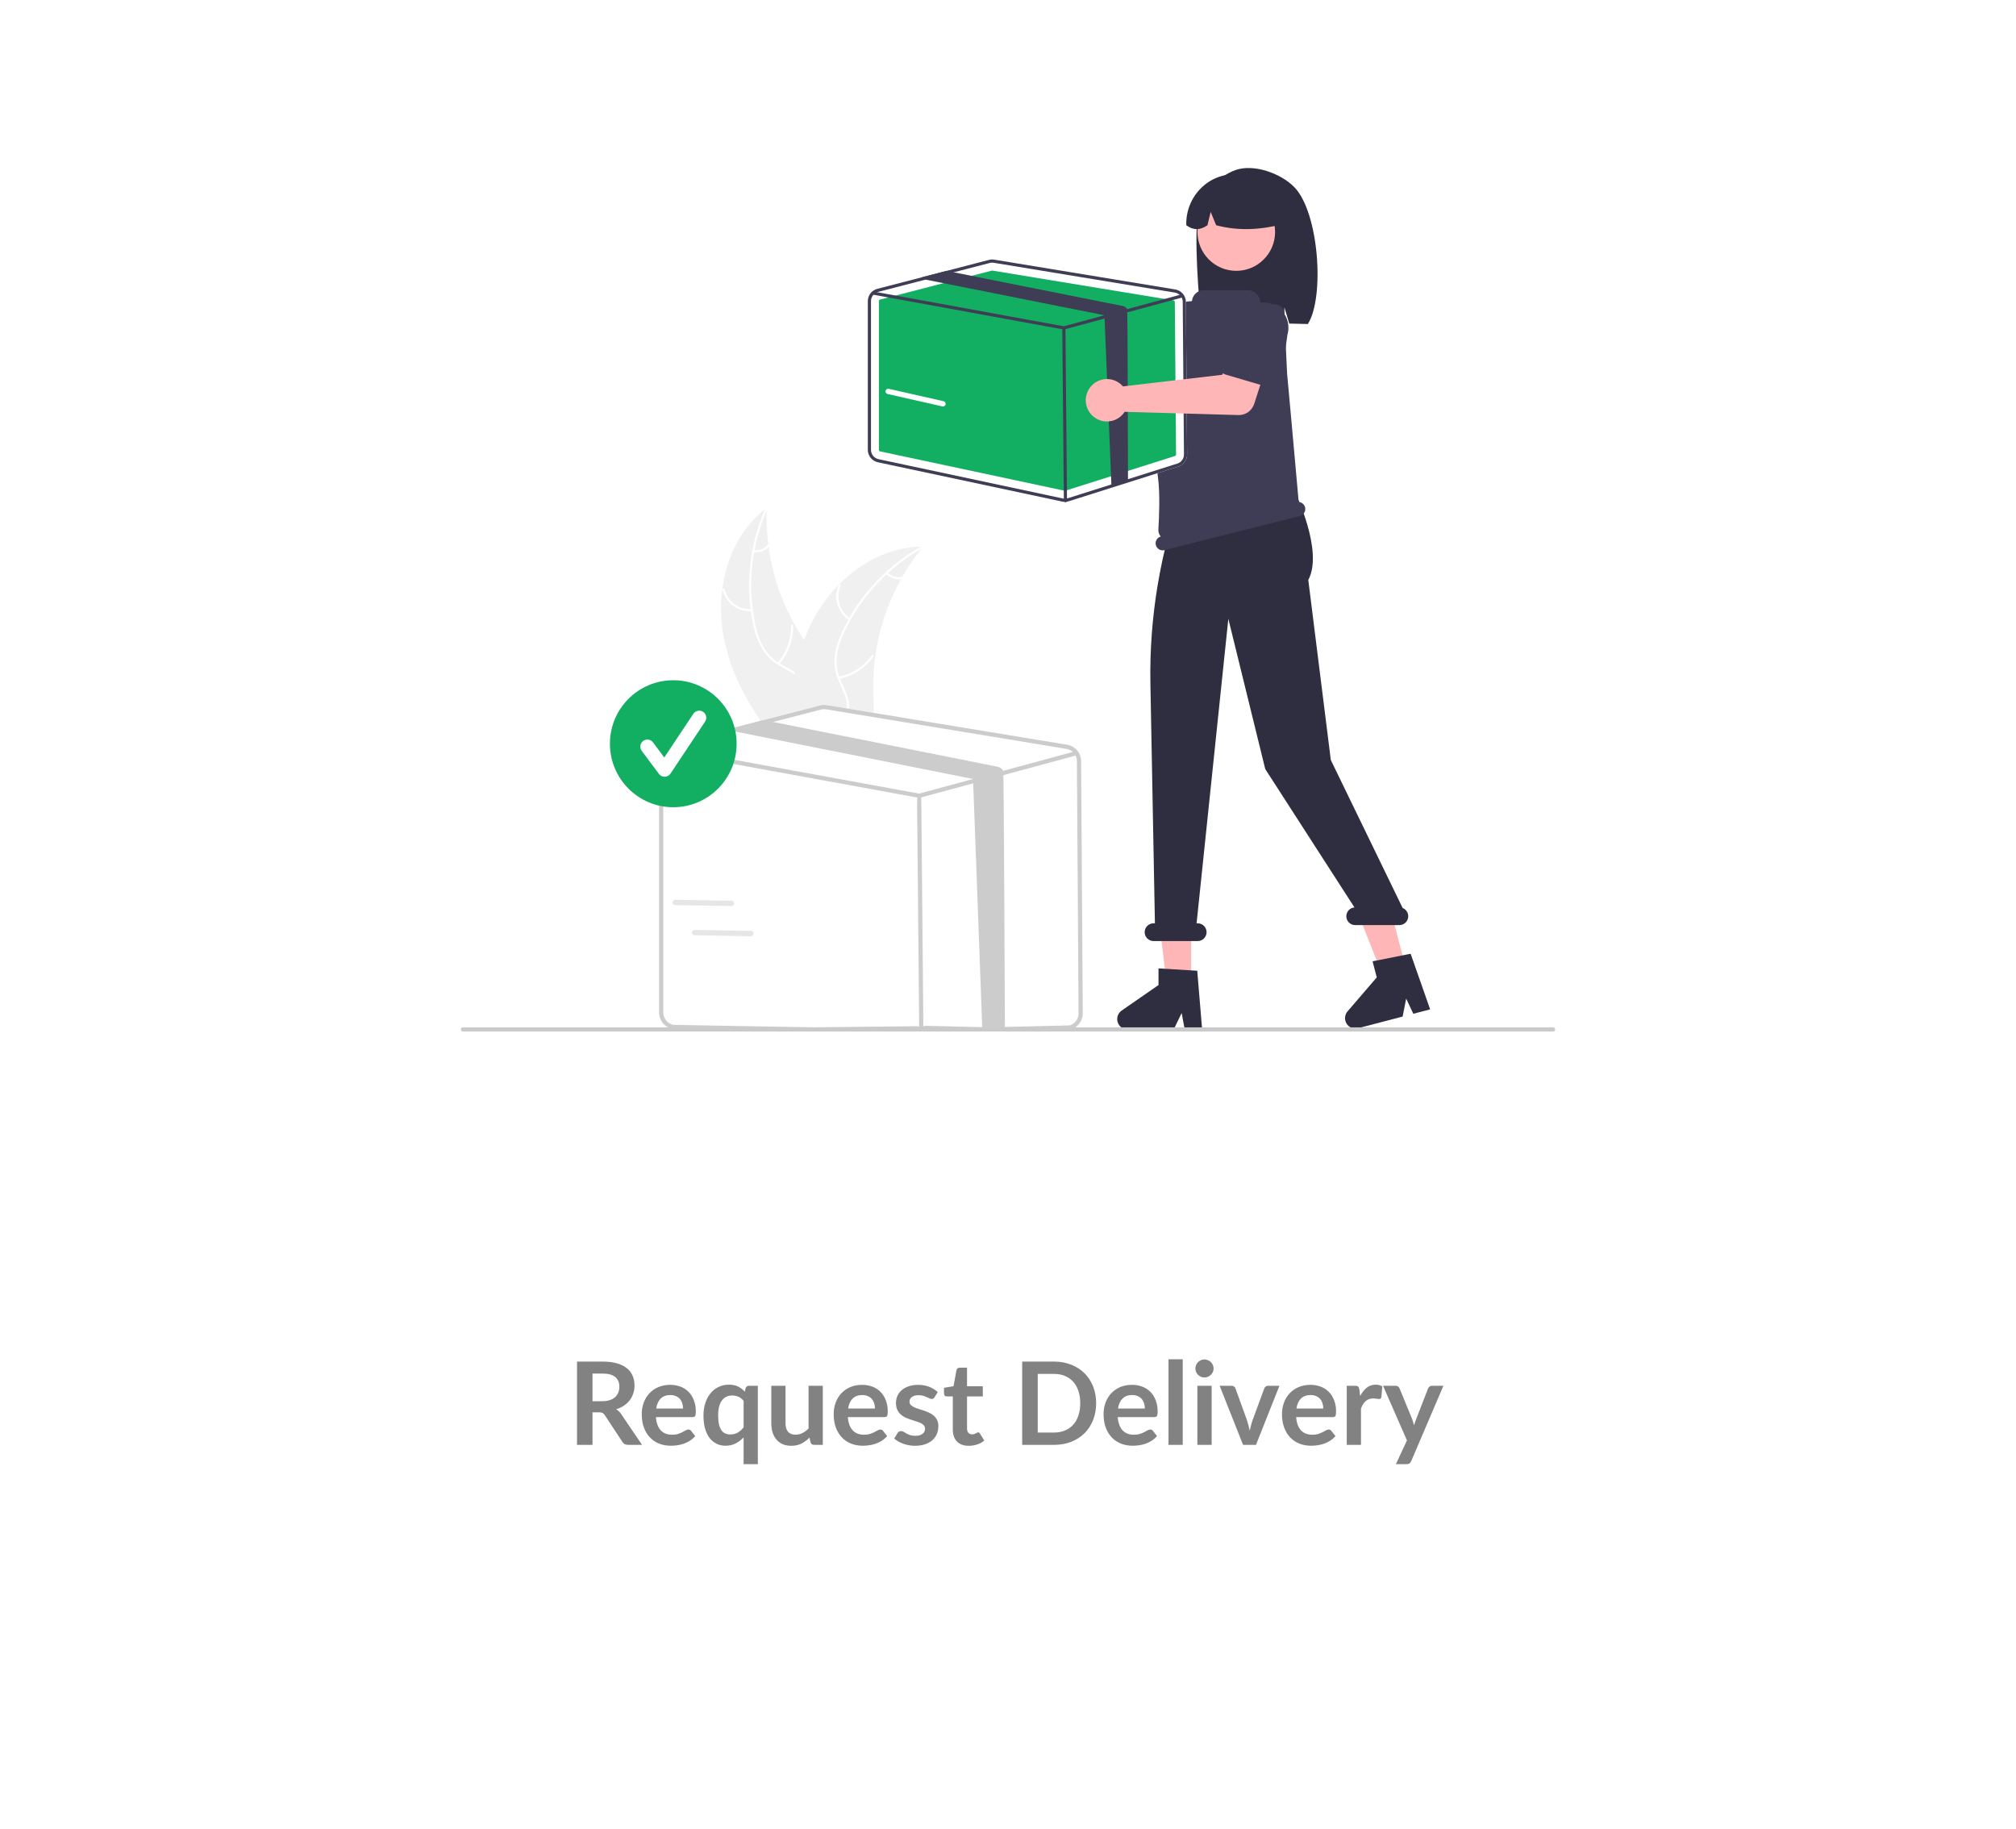 <svg width="420" height="381" viewBox="0 0 420 381" fill="none" xmlns="http://www.w3.org/2000/svg">
<g filter="url(#filter0_dd_2705_7954)">
<rect x="6" y="6" width="408" height="369" rx="12" fill="white"/>
<path d="M125.457 289.904C126.065 289.904 126.593 289.828 127.041 289.676C127.497 289.524 127.869 289.316 128.157 289.052C128.453 288.78 128.673 288.46 128.817 288.092C128.961 287.724 129.033 287.32 129.033 286.88C129.033 286 128.741 285.324 128.157 284.852C127.581 284.38 126.697 284.144 125.505 284.144H123.441V289.904H125.457ZM133.761 299H130.845C130.293 299 129.893 298.784 129.645 298.352L125.997 292.796C125.861 292.588 125.709 292.44 125.541 292.352C125.381 292.264 125.141 292.22 124.821 292.22H123.441V299H120.213V281.648H125.505C126.681 281.648 127.689 281.772 128.529 282.02C129.377 282.26 130.069 282.6 130.605 283.04C131.149 283.48 131.549 284.008 131.805 284.624C132.061 285.232 132.189 285.904 132.189 286.64C132.189 287.224 132.101 287.776 131.925 288.296C131.757 288.816 131.509 289.288 131.181 289.712C130.861 290.136 130.461 290.508 129.981 290.828C129.509 291.148 128.969 291.4 128.361 291.584C128.569 291.704 128.761 291.848 128.937 292.016C129.113 292.176 129.273 292.368 129.417 292.592L133.761 299ZM142.302 291.428C142.302 291.044 142.246 290.684 142.134 290.348C142.03 290.004 141.87 289.704 141.654 289.448C141.438 289.192 141.162 288.992 140.826 288.848C140.498 288.696 140.114 288.62 139.674 288.62C138.818 288.62 138.142 288.864 137.646 289.352C137.158 289.84 136.846 290.532 136.71 291.428H142.302ZM136.65 293.216C136.698 293.848 136.81 294.396 136.986 294.86C137.162 295.316 137.394 295.696 137.682 296C137.97 296.296 138.31 296.52 138.702 296.672C139.102 296.816 139.542 296.888 140.022 296.888C140.502 296.888 140.914 296.832 141.258 296.72C141.61 296.608 141.914 296.484 142.17 296.348C142.434 296.212 142.662 296.088 142.854 295.976C143.054 295.864 143.246 295.808 143.43 295.808C143.678 295.808 143.862 295.9 143.982 296.084L144.834 297.164C144.506 297.548 144.138 297.872 143.73 298.136C143.322 298.392 142.894 298.6 142.446 298.76C142.006 298.912 141.554 299.02 141.09 299.084C140.634 299.148 140.19 299.18 139.758 299.18C138.902 299.18 138.106 299.04 137.37 298.76C136.634 298.472 135.994 298.052 135.45 297.5C134.906 296.94 134.478 296.252 134.166 295.436C133.854 294.612 133.698 293.66 133.698 292.58C133.698 291.74 133.834 290.952 134.106 290.216C134.378 289.472 134.766 288.828 135.27 288.284C135.782 287.732 136.402 287.296 137.13 286.976C137.866 286.656 138.694 286.496 139.614 286.496C140.39 286.496 141.106 286.62 141.762 286.868C142.418 287.116 142.982 287.48 143.454 287.96C143.926 288.432 144.294 289.016 144.558 289.712C144.83 290.4 144.966 291.188 144.966 292.076C144.966 292.524 144.918 292.828 144.822 292.988C144.726 293.14 144.542 293.216 144.27 293.216H136.65ZM154.919 289.832C154.591 289.424 154.227 289.136 153.827 288.968C153.427 288.8 152.999 288.716 152.543 288.716C152.095 288.716 151.691 288.8 151.331 288.968C150.971 289.136 150.663 289.392 150.407 289.736C150.151 290.072 149.955 290.504 149.819 291.032C149.683 291.552 149.615 292.168 149.615 292.88C149.615 293.6 149.671 294.212 149.783 294.716C149.903 295.212 150.071 295.62 150.287 295.94C150.503 296.252 150.767 296.48 151.079 296.624C151.391 296.76 151.739 296.828 152.123 296.828C152.739 296.828 153.263 296.7 153.695 296.444C154.127 296.188 154.535 295.824 154.919 295.352V289.832ZM157.883 286.688V303.02H154.919V297.44C154.431 297.96 153.879 298.38 153.263 298.7C152.647 299.02 151.931 299.18 151.115 299.18C150.443 299.18 149.827 299.04 149.267 298.76C148.707 298.48 148.223 298.076 147.815 297.548C147.415 297.012 147.103 296.352 146.879 295.568C146.663 294.784 146.555 293.888 146.555 292.88C146.555 291.968 146.679 291.12 146.927 290.336C147.175 289.552 147.531 288.872 147.995 288.296C148.459 287.72 149.015 287.272 149.663 286.952C150.311 286.624 151.039 286.46 151.847 286.46C152.615 286.46 153.259 286.592 153.779 286.856C154.299 287.12 154.763 287.476 155.171 287.924L155.327 287.228C155.431 286.868 155.679 286.688 156.071 286.688H157.883ZM171.416 286.688V299H169.604C169.212 299 168.964 298.82 168.86 298.46L168.656 297.476C168.152 297.988 167.596 298.404 166.988 298.724C166.38 299.036 165.664 299.192 164.84 299.192C164.168 299.192 163.572 299.08 163.052 298.856C162.54 298.624 162.108 298.3 161.756 297.884C161.404 297.468 161.136 296.976 160.952 296.408C160.776 295.832 160.688 295.2 160.688 294.512V286.688H163.652V294.512C163.652 295.264 163.824 295.848 164.168 296.264C164.52 296.672 165.044 296.876 165.74 296.876C166.252 296.876 166.732 296.764 167.18 296.54C167.628 296.308 168.052 295.992 168.452 295.592V286.688H171.416ZM182.287 291.428C182.287 291.044 182.231 290.684 182.119 290.348C182.015 290.004 181.855 289.704 181.639 289.448C181.423 289.192 181.147 288.992 180.811 288.848C180.483 288.696 180.099 288.62 179.659 288.62C178.803 288.62 178.127 288.864 177.631 289.352C177.143 289.84 176.831 290.532 176.695 291.428H182.287ZM176.635 293.216C176.683 293.848 176.795 294.396 176.971 294.86C177.147 295.316 177.379 295.696 177.667 296C177.955 296.296 178.295 296.52 178.687 296.672C179.087 296.816 179.527 296.888 180.007 296.888C180.487 296.888 180.899 296.832 181.243 296.72C181.595 296.608 181.899 296.484 182.155 296.348C182.419 296.212 182.647 296.088 182.839 295.976C183.039 295.864 183.231 295.808 183.415 295.808C183.663 295.808 183.847 295.9 183.967 296.084L184.819 297.164C184.491 297.548 184.123 297.872 183.715 298.136C183.307 298.392 182.879 298.6 182.431 298.76C181.991 298.912 181.539 299.02 181.075 299.084C180.619 299.148 180.175 299.18 179.743 299.18C178.887 299.18 178.091 299.04 177.355 298.76C176.619 298.472 175.979 298.052 175.435 297.5C174.891 296.94 174.463 296.252 174.151 295.436C173.839 294.612 173.683 293.66 173.683 292.58C173.683 291.74 173.819 290.952 174.091 290.216C174.363 289.472 174.751 288.828 175.255 288.284C175.767 287.732 176.387 287.296 177.115 286.976C177.851 286.656 178.679 286.496 179.599 286.496C180.375 286.496 181.091 286.62 181.747 286.868C182.403 287.116 182.967 287.48 183.439 287.96C183.911 288.432 184.279 289.016 184.543 289.712C184.815 290.4 184.951 291.188 184.951 292.076C184.951 292.524 184.903 292.828 184.807 292.988C184.711 293.14 184.527 293.216 184.255 293.216H176.635ZM194.687 289.088C194.607 289.216 194.523 289.308 194.435 289.364C194.347 289.412 194.235 289.436 194.099 289.436C193.955 289.436 193.799 289.396 193.631 289.316C193.471 289.236 193.283 289.148 193.067 289.052C192.851 288.948 192.603 288.856 192.323 288.776C192.051 288.696 191.727 288.656 191.351 288.656C190.767 288.656 190.307 288.78 189.971 289.028C189.643 289.276 189.479 289.6 189.479 290C189.479 290.264 189.563 290.488 189.731 290.672C189.907 290.848 190.135 291.004 190.415 291.14C190.703 291.276 191.027 291.4 191.387 291.512C191.747 291.616 192.111 291.732 192.479 291.86C192.855 291.988 193.223 292.136 193.583 292.304C193.943 292.464 194.263 292.672 194.543 292.928C194.831 293.176 195.059 293.476 195.227 293.828C195.403 294.18 195.491 294.604 195.491 295.1C195.491 295.692 195.383 296.24 195.167 296.744C194.959 297.24 194.647 297.672 194.231 298.04C193.815 298.4 193.299 298.684 192.683 298.892C192.075 299.092 191.371 299.192 190.571 299.192C190.147 299.192 189.731 299.152 189.323 299.072C188.923 299 188.535 298.896 188.159 298.76C187.791 298.624 187.447 298.464 187.127 298.28C186.815 298.096 186.539 297.896 186.299 297.68L186.983 296.552C187.071 296.416 187.175 296.312 187.295 296.24C187.415 296.168 187.567 296.132 187.751 296.132C187.935 296.132 188.107 296.184 188.267 296.288C188.435 296.392 188.627 296.504 188.843 296.624C189.059 296.744 189.311 296.856 189.599 296.96C189.895 297.064 190.267 297.116 190.715 297.116C191.067 297.116 191.367 297.076 191.615 296.996C191.871 296.908 192.079 296.796 192.239 296.66C192.407 296.524 192.527 296.368 192.599 296.192C192.679 296.008 192.719 295.82 192.719 295.628C192.719 295.34 192.631 295.104 192.455 294.92C192.287 294.736 192.059 294.576 191.771 294.44C191.491 294.304 191.167 294.184 190.799 294.08C190.439 293.968 190.067 293.848 189.683 293.72C189.307 293.592 188.935 293.444 188.567 293.276C188.207 293.1 187.883 292.88 187.595 292.616C187.315 292.352 187.087 292.028 186.911 291.644C186.743 291.26 186.659 290.796 186.659 290.252C186.659 289.748 186.759 289.268 186.959 288.812C187.159 288.356 187.451 287.96 187.835 287.624C188.227 287.28 188.711 287.008 189.287 286.808C189.871 286.6 190.543 286.496 191.303 286.496C192.151 286.496 192.923 286.636 193.619 286.916C194.315 287.196 194.895 287.564 195.359 288.02L194.687 289.088ZM201.826 299.192C200.754 299.192 199.93 298.892 199.354 298.292C198.786 297.684 198.502 296.848 198.502 295.784V288.908H197.242C197.082 288.908 196.946 288.856 196.834 288.752C196.722 288.648 196.666 288.492 196.666 288.284V287.108L198.646 286.784L199.27 283.424C199.31 283.264 199.386 283.14 199.498 283.052C199.61 282.964 199.754 282.92 199.93 282.92H201.466V286.796H204.754V288.908H201.466V295.58C201.466 295.964 201.558 296.264 201.742 296.48C201.934 296.696 202.194 296.804 202.522 296.804C202.706 296.804 202.858 296.784 202.978 296.744C203.106 296.696 203.214 296.648 203.302 296.6C203.398 296.552 203.482 296.508 203.554 296.468C203.626 296.42 203.698 296.396 203.77 296.396C203.858 296.396 203.93 296.42 203.986 296.468C204.042 296.508 204.102 296.572 204.166 296.66L205.054 298.1C204.622 298.46 204.126 298.732 203.566 298.916C203.006 299.1 202.426 299.192 201.826 299.192ZM228.363 290.324C228.363 291.596 228.151 292.764 227.727 293.828C227.303 294.892 226.707 295.808 225.939 296.576C225.171 297.344 224.247 297.94 223.167 298.364C222.087 298.788 220.887 299 219.567 299H212.955V281.648H219.567C220.887 281.648 222.087 281.864 223.167 282.296C224.247 282.72 225.171 283.316 225.939 284.084C226.707 284.844 227.303 285.756 227.727 286.82C228.151 287.884 228.363 289.052 228.363 290.324ZM225.051 290.324C225.051 289.372 224.923 288.52 224.667 287.768C224.419 287.008 224.055 286.368 223.575 285.848C223.103 285.32 222.527 284.916 221.847 284.636C221.175 284.356 220.415 284.216 219.567 284.216H216.195V296.432H219.567C220.415 296.432 221.175 296.292 221.847 296.012C222.527 295.732 223.103 295.332 223.575 294.812C224.055 294.284 224.419 293.644 224.667 292.892C224.923 292.132 225.051 291.276 225.051 290.324ZM238.513 291.428C238.513 291.044 238.457 290.684 238.345 290.348C238.241 290.004 238.081 289.704 237.865 289.448C237.649 289.192 237.373 288.992 237.037 288.848C236.709 288.696 236.325 288.62 235.885 288.62C235.029 288.62 234.353 288.864 233.857 289.352C233.369 289.84 233.057 290.532 232.921 291.428H238.513ZM232.861 293.216C232.909 293.848 233.021 294.396 233.197 294.86C233.373 295.316 233.605 295.696 233.893 296C234.181 296.296 234.521 296.52 234.913 296.672C235.313 296.816 235.753 296.888 236.233 296.888C236.713 296.888 237.125 296.832 237.469 296.72C237.821 296.608 238.125 296.484 238.381 296.348C238.645 296.212 238.873 296.088 239.065 295.976C239.265 295.864 239.457 295.808 239.641 295.808C239.889 295.808 240.073 295.9 240.193 296.084L241.045 297.164C240.717 297.548 240.349 297.872 239.941 298.136C239.533 298.392 239.105 298.6 238.657 298.76C238.217 298.912 237.765 299.02 237.301 299.084C236.845 299.148 236.401 299.18 235.969 299.18C235.113 299.18 234.317 299.04 233.581 298.76C232.845 298.472 232.205 298.052 231.661 297.5C231.117 296.94 230.689 296.252 230.377 295.436C230.065 294.612 229.909 293.66 229.909 292.58C229.909 291.74 230.045 290.952 230.317 290.216C230.589 289.472 230.977 288.828 231.481 288.284C231.993 287.732 232.613 287.296 233.341 286.976C234.077 286.656 234.905 286.496 235.825 286.496C236.601 286.496 237.317 286.62 237.973 286.868C238.629 287.116 239.193 287.48 239.665 287.96C240.137 288.432 240.505 289.016 240.769 289.712C241.041 290.4 241.177 291.188 241.177 292.076C241.177 292.524 241.129 292.828 241.033 292.988C240.937 293.14 240.753 293.216 240.481 293.216H232.861ZM246.402 281.168V299H243.438V281.168H246.402ZM252.427 286.688V299H249.451V286.688H252.427ZM252.835 283.1C252.835 283.356 252.783 283.596 252.679 283.82C252.575 284.044 252.435 284.24 252.259 284.408C252.091 284.576 251.891 284.712 251.659 284.816C251.427 284.912 251.179 284.96 250.915 284.96C250.659 284.96 250.415 284.912 250.183 284.816C249.959 284.712 249.763 284.576 249.595 284.408C249.427 284.24 249.291 284.044 249.187 283.82C249.091 283.596 249.043 283.356 249.043 283.1C249.043 282.836 249.091 282.588 249.187 282.356C249.291 282.124 249.427 281.924 249.595 281.756C249.763 281.588 249.959 281.456 250.183 281.36C250.415 281.256 250.659 281.204 250.915 281.204C251.179 281.204 251.427 281.256 251.659 281.36C251.891 281.456 252.091 281.588 252.259 281.756C252.435 281.924 252.575 282.124 252.679 282.356C252.783 282.588 252.835 282.836 252.835 283.1ZM266.548 286.688L261.664 299H258.976L254.092 286.688H256.54C256.764 286.688 256.948 286.74 257.092 286.844C257.244 286.948 257.344 287.08 257.392 287.24L259.768 293.816C259.896 294.2 260.008 294.576 260.104 294.944C260.2 295.312 260.284 295.68 260.356 296.048C260.436 295.68 260.524 295.312 260.62 294.944C260.716 294.576 260.832 294.2 260.968 293.816L263.392 287.24C263.448 287.08 263.548 286.948 263.692 286.844C263.836 286.74 264.008 286.688 264.208 286.688H266.548ZM275.685 291.428C275.685 291.044 275.629 290.684 275.517 290.348C275.413 290.004 275.253 289.704 275.037 289.448C274.821 289.192 274.545 288.992 274.209 288.848C273.881 288.696 273.497 288.62 273.057 288.62C272.201 288.62 271.525 288.864 271.029 289.352C270.541 289.84 270.229 290.532 270.093 291.428H275.685ZM270.033 293.216C270.081 293.848 270.193 294.396 270.369 294.86C270.545 295.316 270.777 295.696 271.065 296C271.353 296.296 271.693 296.52 272.085 296.672C272.485 296.816 272.925 296.888 273.405 296.888C273.885 296.888 274.297 296.832 274.641 296.72C274.993 296.608 275.297 296.484 275.553 296.348C275.817 296.212 276.045 296.088 276.237 295.976C276.437 295.864 276.629 295.808 276.813 295.808C277.061 295.808 277.245 295.9 277.365 296.084L278.217 297.164C277.889 297.548 277.521 297.872 277.113 298.136C276.705 298.392 276.277 298.6 275.829 298.76C275.389 298.912 274.937 299.02 274.473 299.084C274.017 299.148 273.573 299.18 273.141 299.18C272.285 299.18 271.489 299.04 270.753 298.76C270.017 298.472 269.377 298.052 268.833 297.5C268.289 296.94 267.861 296.252 267.549 295.436C267.237 294.612 267.081 293.66 267.081 292.58C267.081 291.74 267.217 290.952 267.489 290.216C267.761 289.472 268.149 288.828 268.653 288.284C269.165 287.732 269.785 287.296 270.513 286.976C271.249 286.656 272.077 286.496 272.997 286.496C273.773 286.496 274.489 286.62 275.145 286.868C275.801 287.116 276.365 287.48 276.837 287.96C277.309 288.432 277.677 289.016 277.941 289.712C278.213 290.4 278.349 291.188 278.349 292.076C278.349 292.524 278.301 292.828 278.205 292.988C278.109 293.14 277.925 293.216 277.653 293.216H270.033ZM283.369 288.824C283.753 288.088 284.209 287.512 284.737 287.096C285.265 286.672 285.889 286.46 286.609 286.46C287.177 286.46 287.633 286.584 287.977 286.832L287.785 289.052C287.745 289.196 287.685 289.3 287.605 289.364C287.533 289.42 287.433 289.448 287.305 289.448C287.185 289.448 287.005 289.428 286.765 289.388C286.533 289.348 286.305 289.328 286.081 289.328C285.753 289.328 285.461 289.376 285.205 289.472C284.949 289.568 284.717 289.708 284.509 289.892C284.309 290.068 284.129 290.284 283.969 290.54C283.817 290.796 283.673 291.088 283.537 291.416V299H280.573V286.688H282.313C282.617 286.688 282.829 286.744 282.949 286.856C283.069 286.96 283.149 287.152 283.189 287.432L283.369 288.824ZM300.711 286.688L294.003 302.384C293.915 302.592 293.799 302.748 293.655 302.852C293.519 302.964 293.307 303.02 293.019 303.02H290.811L293.115 298.076L288.135 286.688H290.739C290.971 286.688 291.151 286.744 291.279 286.856C291.415 286.968 291.515 287.096 291.579 287.24L294.195 293.624C294.283 293.84 294.355 294.056 294.411 294.272C294.475 294.488 294.535 294.708 294.591 294.932C294.663 294.708 294.735 294.488 294.807 294.272C294.879 294.048 294.959 293.828 295.047 293.612L297.519 287.24C297.583 287.08 297.687 286.948 297.831 286.844C297.983 286.74 298.151 286.688 298.335 286.688H300.711Z" fill="#828282"/>
<g clip-path="url(#clip0_2705_7954)">
<path d="M150.739 130.593C148.919 120.832 151.784 109.728 159.746 103.819C159.295 114.608 162.666 125.209 169.262 133.747C171.818 137.031 175.002 140.416 174.903 144.579C174.842 147.17 173.444 149.583 171.602 151.401C169.76 153.219 167.491 154.53 165.248 155.821L164.899 156.365C158.327 148.934 152.558 140.354 150.739 130.593Z" fill="#F0F0F0"/>
<path d="M159.891 103.969C156.546 111.473 155.645 119.842 157.316 127.889C157.645 129.628 158.245 131.303 159.095 132.855C159.971 134.339 161.228 135.561 162.735 136.394C164.125 137.199 165.639 137.86 166.81 138.99C167.4 139.577 167.86 140.282 168.159 141.06C168.459 141.837 168.591 142.67 168.546 143.502C168.49 145.579 167.693 147.512 166.848 149.374C165.91 151.443 164.902 153.576 164.963 155.902C164.971 156.184 164.534 156.179 164.527 155.897C164.421 151.851 167.339 148.602 167.989 144.72C168.293 142.908 168.053 140.994 166.783 139.59C165.672 138.362 164.111 137.678 162.696 136.876C161.214 136.085 159.948 134.942 159.008 133.548C158.082 132.045 157.419 130.395 157.045 128.669C156.143 124.797 155.853 120.806 156.187 116.843C156.544 112.318 157.67 107.888 159.517 103.744C159.631 103.487 160.005 103.714 159.891 103.969L159.891 103.969Z" fill="white"/>
<path d="M156.626 125.33C155.241 125.427 153.866 125.029 152.747 124.204C151.629 123.38 150.839 122.184 150.519 120.83C150.455 120.555 150.877 120.443 150.941 120.718C151.237 121.979 151.972 123.093 153.016 123.859C154.059 124.624 155.341 124.991 156.63 124.892C156.91 124.871 156.904 125.309 156.626 125.33Z" fill="white"/>
<path d="M161.977 136.079C163.857 133.948 164.867 131.185 164.805 128.341C164.799 128.059 165.235 128.064 165.242 128.345C165.301 131.305 164.244 134.178 162.283 136.392C162.096 136.602 161.791 136.289 161.977 136.079V136.079Z" fill="white"/>
<path d="M157.055 112.591C157.599 112.665 158.153 112.602 158.666 112.409C159.18 112.216 159.638 111.898 159.999 111.483C160.183 111.27 160.487 111.584 160.304 111.796C159.903 112.252 159.397 112.603 158.83 112.818C158.263 113.032 157.652 113.105 157.051 113.028C156.993 113.026 156.939 113.002 156.899 112.961C156.859 112.92 156.836 112.865 156.835 112.807C156.835 112.749 156.859 112.694 156.9 112.654C156.942 112.613 156.997 112.59 157.055 112.591H157.055Z" fill="white"/>
<path d="M192.309 111.893C192.198 112.029 192.087 112.166 191.976 112.306C190.489 114.146 189.153 116.105 187.982 118.163C187.889 118.321 187.797 118.482 187.709 118.642C184.941 123.629 183.121 129.088 182.342 134.742C182.033 136.992 181.896 139.262 181.932 141.533C181.981 144.669 182.283 148.065 181.324 150.949C181.228 151.251 181.112 151.547 180.979 151.834L165.589 156.749C165.548 156.743 165.509 156.74 165.468 156.733L164.862 156.958C164.852 156.841 164.844 156.719 164.835 156.602C164.828 156.534 164.826 156.466 164.82 156.398C164.817 156.352 164.814 156.306 164.809 156.266C164.808 156.25 164.807 156.235 164.807 156.224C164.802 156.183 164.801 156.144 164.797 156.107C164.751 155.427 164.709 154.747 164.674 154.064C164.672 154.061 164.672 154.061 164.675 154.056C164.411 148.857 164.577 143.589 165.536 138.515C165.565 138.362 165.593 138.206 165.629 138.051C166.073 135.766 166.704 133.522 167.514 131.34C167.961 130.146 168.468 128.977 169.034 127.835C170.5 124.887 172.42 122.189 174.722 119.839C179.314 115.155 185.349 111.995 191.815 111.896C191.981 111.893 192.143 111.892 192.309 111.893Z" fill="#F0F0F0"/>
<path d="M192.337 112.1C185.158 116.073 179.411 122.212 175.911 129.645C175.129 131.232 174.602 132.932 174.349 134.683C174.157 136.397 174.426 138.132 175.129 139.706C175.755 141.187 176.567 142.629 176.823 144.237C176.942 145.062 176.885 145.903 176.657 146.704C176.429 147.506 176.034 148.25 175.499 148.888C174.207 150.512 172.409 151.574 170.616 152.552C168.624 153.637 166.538 154.733 165.19 156.626C165.026 156.856 164.681 156.588 164.844 156.359C167.19 153.065 171.472 152.231 174.323 149.524C175.653 148.261 176.612 146.588 176.441 144.7C176.291 143.049 175.456 141.561 174.809 140.067C174.101 138.541 173.776 136.865 173.863 135.185C174.027 133.426 174.488 131.708 175.226 130.105C176.832 126.468 178.998 123.107 181.645 120.144C184.648 116.747 188.209 113.889 192.173 111.694C192.418 111.559 192.581 111.965 192.337 112.1Z" fill="white"/>
<path d="M176.897 127.186C175.733 126.428 174.875 125.28 174.477 123.947C174.079 122.613 174.167 121.182 174.724 119.908C174.838 119.65 175.243 119.815 175.129 120.073C174.607 121.259 174.526 122.592 174.899 123.833C175.272 125.074 176.075 126.14 177.164 126.839C177.4 126.991 177.132 127.337 176.897 127.186H176.897Z" fill="white"/>
<path d="M174.713 138.997C177.495 138.43 179.961 136.833 181.62 134.525C181.784 134.296 182.129 134.563 181.966 134.792C180.235 137.191 177.665 138.847 174.769 139.431C174.493 139.486 174.439 139.052 174.713 138.997V138.997Z" fill="white"/>
<path d="M184.893 117.273C185.283 117.66 185.762 117.944 186.289 118.1C186.815 118.255 187.372 118.278 187.909 118.164C188.184 118.106 188.238 118.54 187.965 118.598C187.371 118.721 186.756 118.696 186.174 118.525C185.593 118.354 185.061 118.043 184.627 117.619C184.583 117.583 184.554 117.531 184.546 117.474C184.539 117.417 184.554 117.359 184.587 117.312C184.623 117.267 184.675 117.237 184.732 117.229C184.789 117.222 184.847 117.237 184.893 117.273V117.273Z" fill="white"/>
<path d="M216.484 58.517C216.536 58.744 216.569 58.975 216.585 59.207L234.629 69.641L239.015 67.11L243.691 73.245L236.361 78.481C235.769 78.904 235.056 79.124 234.329 79.106C233.602 79.088 232.9 78.835 232.329 78.383L213.722 63.67C212.882 63.982 211.968 64.03 211.1 63.808C210.233 63.586 209.453 63.104 208.865 62.427C208.277 61.75 207.909 60.91 207.809 60.018C207.71 59.126 207.883 58.225 208.307 57.434C208.731 56.644 209.384 56.001 210.181 55.592C210.978 55.183 211.881 55.027 212.768 55.145C213.656 55.262 214.487 55.648 215.151 56.25C215.815 56.852 216.28 57.643 216.484 58.517V58.517Z" fill="#FFB6B6"/>
<path d="M234.88 68.489C234.937 68.223 235.051 67.972 235.214 67.754C235.376 67.536 235.584 67.356 235.823 67.226L244.154 62.676C245.263 61.837 246.659 61.473 248.036 61.664C249.413 61.855 250.658 62.586 251.498 63.695C252.338 64.805 252.705 66.203 252.518 67.584C252.331 68.964 251.605 70.214 250.5 71.059L243.823 77.857C243.633 78.051 243.403 78.202 243.149 78.299C242.895 78.396 242.623 78.437 242.352 78.419C242.081 78.401 241.817 78.325 241.578 78.195C241.339 78.066 241.131 77.886 240.967 77.669L235.218 70.03C235.055 69.812 234.94 69.562 234.881 69.296C234.823 69.03 234.822 68.755 234.88 68.489Z" fill="#3F3D56"/>
<path d="M249.763 42.04C250.962 38.212 253.688 34.7 257.458 33.406C261.227 32.111 266.748 34.083 269.582 36.914C274.766 42.093 276.031 59.882 272.469 65.504C271.761 65.466 269.316 65.438 268.599 65.411L267.585 62.023V65.378C261.988 65.204 256.162 65.313 250.332 65.425C249.809 61.445 248.565 45.869 249.763 42.04Z" fill="#2F2E41"/>
<path d="M248.159 202.75H243.055L240.627 183.016L248.161 183.016L248.159 202.75Z" fill="#FFB6B6"/>
<path d="M292.845 199.568L287.906 200.859L280.589 182.377L287.88 180.473L292.845 199.568Z" fill="#FFB6B6"/>
<path d="M264.715 81.546L265.871 84.56L265.64 87.574L243.003 95.433L244.127 82.242L246.671 79.228L264.715 81.546Z" fill="#FFB6B6"/>
<path d="M257.557 54.423C262.023 54.423 265.642 50.795 265.642 46.32C265.642 41.845 262.023 38.217 257.557 38.217C253.092 38.217 249.472 41.845 249.472 46.32C249.472 50.795 253.092 54.423 257.557 54.423Z" fill="#FFB7B7"/>
<path d="M252.002 35.768C253.556 34.819 255.335 34.305 257.154 34.281C258.973 34.257 260.766 34.723 262.344 35.631C263.921 36.539 265.227 37.855 266.124 39.442C267.021 41.028 267.475 42.827 267.441 44.651C263.034 45.779 258.338 46.252 253.361 44.922L252.223 42.132L251.552 44.924C250.03 45.998 248.56 45.996 247.144 44.919C247.083 43.101 247.501 41.299 248.353 39.693C249.206 38.087 250.464 36.733 252.002 35.768Z" fill="#2F2E41"/>
<path d="M250.443 212.464H246.821L246.174 209.037L244.518 212.464H234.912C234.451 212.464 234.003 212.317 233.632 212.043C233.261 211.77 232.987 211.384 232.85 210.944C232.713 210.503 232.72 210.03 232.87 209.594C233.02 209.158 233.306 208.781 233.684 208.519L241.356 203.208V199.743L249.426 200.226L250.443 212.464Z" fill="#2F2E41"/>
<path d="M297.947 208.275L294.442 209.191L292.954 206.037L292.214 209.773L282.918 212.201C282.472 212.318 282.001 212.288 281.574 212.117C281.146 211.947 280.784 211.643 280.54 211.251C280.297 210.86 280.185 210.4 280.22 209.94C280.256 209.48 280.437 209.043 280.738 208.693L286.825 201.615L285.953 198.262L293.883 196.689L297.947 208.275Z" fill="#2F2E41"/>
<path d="M292.219 187.158L277.256 156.336L272.559 118.821C275.798 112.793 269.783 100.527 269.783 100.527V95.377L246.484 99.782V99.782C241.719 112.809 239.408 126.609 239.669 140.482L240.608 190.349H240.314C239.825 190.349 239.356 190.544 239.011 190.89C238.665 191.237 238.471 191.706 238.471 192.196C238.471 192.686 238.665 193.156 239.011 193.502C239.356 193.848 239.825 194.043 240.314 194.043H249.527C250.016 194.043 250.484 193.848 250.83 193.502C251.175 193.156 251.37 192.686 251.37 192.196C251.37 191.706 251.175 191.237 250.83 190.89C250.484 190.544 250.016 190.349 249.527 190.349H249.289L255.903 126.909L263.594 158.215L282.179 187.04C281.705 187.077 281.263 187.297 280.947 187.653C280.632 188.009 280.466 188.474 280.485 188.95C280.504 189.427 280.706 189.877 281.05 190.207C281.393 190.536 281.851 190.72 282.326 190.719H291.539C291.968 190.719 292.383 190.57 292.713 190.296C293.044 190.023 293.269 189.642 293.349 189.22C293.43 188.799 293.361 188.362 293.154 187.985C292.948 187.609 292.617 187.317 292.219 187.158H292.219Z" fill="#2F2E41"/>
<path d="M271.889 103.684H271.889C271.813 103.383 271.643 103.113 271.404 102.915C271.166 102.716 270.87 102.598 270.561 102.578C270.254 99.059 268.225 76.49 268.147 75.828L268.144 75.8L267.557 63.221C267.536 62.764 267.347 62.331 267.027 62.004C266.708 61.678 266.279 61.481 265.824 61.451L262.721 61.248C262.678 61.246 262.638 61.228 262.608 61.198C262.578 61.167 262.562 61.126 262.562 61.083C262.562 60.74 262.494 60.4 262.363 60.082C262.232 59.765 262.04 59.477 261.797 59.234C261.555 58.991 261.267 58.798 260.951 58.667C260.634 58.535 260.295 58.468 259.952 58.468H250.764C250.169 58.468 249.595 58.686 249.148 59.081C248.702 59.475 248.415 60.02 248.341 60.611C248.337 60.652 248.318 60.69 248.287 60.717C248.256 60.744 248.217 60.759 248.176 60.758L248.175 60.758C247.131 60.736 246.114 61.09 245.308 61.756C244.502 62.422 243.961 63.355 243.784 64.386C242.527 71.711 240.01 88.336 241.255 97.578C241.688 100.796 241.491 105.635 241.327 108.327C241.311 108.587 241.346 108.848 241.431 109.094C241.515 109.341 241.647 109.568 241.819 109.763C241.453 109.869 241.142 110.114 240.952 110.445C240.762 110.776 240.707 111.168 240.8 111.539H240.8C240.896 111.919 241.138 112.245 241.473 112.446C241.809 112.647 242.211 112.706 242.59 112.611L270.82 105.478C271.199 105.382 271.525 105.139 271.726 104.803C271.926 104.467 271.985 104.064 271.889 103.684Z" fill="#3F3D56"/>
<path d="M225.232 156.571C225.226 155.745 224.929 154.948 224.393 154.32C223.857 153.693 223.117 153.276 222.303 153.143L172.252 144.905C171.772 144.826 171.281 144.848 170.81 144.97L159.08 148.009L152.349 149.756L139.929 152.974C139.179 153.169 138.515 153.608 138.041 154.222C137.567 154.836 137.31 155.59 137.31 156.367V208.933C137.313 209.734 137.59 210.51 138.093 211.133C138.596 211.756 139.296 212.188 140.078 212.358L191.059 211.779C191.298 211.831 191.542 211.856 191.787 211.855C192.144 211.856 192.498 211.802 192.839 211.695L223.128 212.45C223.843 212.226 224.467 211.778 224.907 211.171C225.347 210.564 225.581 209.831 225.572 209.08L225.232 156.571Z" fill="white"/>
<path d="M225.232 156.571C225.226 155.745 224.929 154.948 224.393 154.32C223.857 153.693 223.117 153.276 222.303 153.143L172.252 144.905C171.772 144.826 171.281 144.848 170.81 144.97L159.08 148.009L152.349 149.756L139.929 152.974C139.179 153.169 138.515 153.608 138.041 154.222C137.567 154.836 137.31 155.59 137.31 156.367V208.933C137.313 209.734 137.59 210.51 138.093 211.133C138.596 211.756 139.296 212.188 140.078 212.358L191.059 211.779C191.298 211.831 191.542 211.856 191.787 211.855C192.144 211.856 192.498 211.802 192.839 211.695L223.128 212.45C223.843 212.226 224.467 211.778 224.907 211.171C225.347 210.564 225.581 209.831 225.572 209.08L225.232 156.571ZM222.866 211.615L192.577 212.337C192.145 212.472 191.685 212.494 191.242 212.401L140.258 211.502C139.672 211.374 139.148 211.05 138.771 210.583C138.393 210.116 138.186 209.533 138.184 208.933V156.367C138.184 155.829 138.349 155.304 138.657 154.862C138.964 154.421 139.399 154.085 139.903 153.899C139.983 153.869 140.065 153.844 140.148 153.823L153.288 150.419L161.058 148.404L171.028 145.819C171.242 145.762 171.462 145.734 171.684 145.735C171.826 145.735 171.968 145.746 172.109 145.77L222.161 154.007C222.563 154.074 222.945 154.233 223.276 154.473C223.607 154.712 223.877 155.026 224.066 155.389C224.255 155.756 224.355 156.163 224.357 156.577L224.698 209.086C224.705 209.649 224.53 210.199 224.2 210.654C223.87 211.11 223.402 211.447 222.866 211.615Z" fill="#CCCCCC"/>
<path d="M224.066 155.388C224.032 155.41 223.995 155.427 223.955 155.438L209.233 159.427L204.65 160.668L191.615 164.198C191.578 164.207 191.54 164.212 191.502 164.213C191.475 164.212 191.449 164.21 191.423 164.207L138.863 154.602L138.688 154.57C138.574 154.549 138.473 154.483 138.408 154.387C138.342 154.292 138.317 154.174 138.338 154.06C138.358 153.945 138.423 153.844 138.519 153.778C138.614 153.712 138.731 153.686 138.845 153.706L139.903 153.899L191.484 163.325L202.719 160.282L209.003 158.58L223.498 154.652L223.728 154.591C223.828 154.564 223.933 154.574 224.026 154.618C224.12 154.662 224.195 154.737 224.238 154.83C224.249 154.853 224.258 154.876 224.264 154.9C224.288 154.992 224.282 155.089 224.246 155.177C224.211 155.265 224.147 155.339 224.066 155.388Z" fill="#CCCCCC"/>
<path d="M191.939 211.956C191.699 211.956 191.504 211.763 191.502 213L191.065 165.255C191.062 163.536 191.256 163.338 191.498 163.336H191.502C191.741 163.336 191.936 163.529 191.939 165.247L192.376 212.992C192.378 211.756 192.184 211.954 191.943 211.956H191.939Z" fill="#CCCCCC"/>
<path d="M209.357 212.511L204.65 212.561L202.719 160.282L153.43 150.453C153.382 150.444 153.334 150.433 153.288 150.418C152.909 150.31 152.578 150.076 152.349 149.755L159.08 148.009L161.058 148.403L207.826 157.727C208.072 157.776 208.305 157.877 208.508 158.024C208.711 158.171 208.88 158.361 209.003 158.58C209.149 158.834 209.354 212.207 209.357 212.511Z" fill="#CCCCCC"/>
<path d="M247.059 60.883C247.055 60.261 246.831 59.66 246.427 59.187C246.023 58.714 245.465 58.399 244.852 58.299L207.13 52.091C206.769 52.031 206.398 52.047 206.043 52.139L197.203 54.431L192.131 55.746L182.77 58.172C182.205 58.319 181.705 58.65 181.348 59.112C180.99 59.575 180.796 60.144 180.796 60.729V91.716C180.799 92.32 181.007 92.905 181.386 93.374C181.766 93.843 182.293 94.169 182.882 94.297L221.304 102.491C221.485 102.53 221.669 102.549 221.853 102.548C222.122 102.548 222.389 102.508 222.646 102.427L245.473 95.202C246.012 95.033 246.482 94.695 246.814 94.238C247.146 93.78 247.322 93.228 247.316 92.662L247.059 60.883Z" fill="white"/>
<path d="M206.703 54.366C206.676 54.366 206.648 54.37 206.622 54.377L183.348 60.409C183.278 60.427 183.215 60.469 183.171 60.526C183.126 60.584 183.102 60.655 183.102 60.728V91.715C183.102 91.79 183.128 91.863 183.175 91.922C183.223 91.98 183.289 92.021 183.362 92.037L221.784 100.23C221.84 100.242 221.898 100.239 221.952 100.222L244.78 92.997C244.847 92.976 244.906 92.934 244.947 92.877C244.989 92.82 245.011 92.751 245.01 92.68L244.754 60.901C244.753 60.824 244.725 60.748 244.675 60.689C244.624 60.63 244.555 60.591 244.478 60.579L206.757 54.37C206.739 54.368 206.721 54.366 206.703 54.366Z" fill="#12AE62"/>
<path d="M247.059 60.883C247.055 60.261 246.831 59.66 246.427 59.187C246.023 58.714 245.465 58.399 244.852 58.299L207.13 52.091C206.769 52.031 206.398 52.047 206.043 52.139L197.203 54.431L192.131 55.746L182.77 58.172C182.205 58.319 181.705 58.65 181.348 59.112C180.99 59.575 180.796 60.144 180.796 60.729V91.716C180.799 92.32 181.007 92.905 181.386 93.374C181.766 93.843 182.293 94.169 182.882 94.297L221.304 102.491C221.485 102.53 221.669 102.549 221.853 102.548C222.122 102.548 222.389 102.508 222.646 102.427L245.473 95.202C246.012 95.033 246.482 94.695 246.814 94.238C247.146 93.78 247.322 93.228 247.316 92.662L247.059 60.883ZM245.276 94.572L222.448 101.798C222.123 101.899 221.776 101.916 221.443 101.846L183.018 93.653C182.577 93.556 182.181 93.312 181.897 92.96C181.613 92.607 181.457 92.169 181.455 91.716V60.729C181.455 60.324 181.58 59.928 181.811 59.595C182.043 59.263 182.371 59.009 182.75 58.869C182.811 58.847 182.872 58.828 182.935 58.812L192.838 56.246L198.694 54.728L206.208 52.78C206.369 52.737 206.535 52.715 206.702 52.716C206.81 52.716 206.917 52.725 207.023 52.742L244.744 58.951C245.048 59.001 245.336 59.121 245.585 59.301C245.834 59.482 246.038 59.718 246.18 59.992C246.323 60.269 246.398 60.576 246.4 60.888L246.657 92.667C246.662 93.091 246.53 93.505 246.281 93.849C246.032 94.192 245.68 94.446 245.276 94.572V94.572Z" fill="#3F3D56"/>
<path d="M246.18 59.992C246.155 60.008 246.127 60.021 246.097 60.029L235.002 63.035L231.548 63.971L221.724 66.631C221.696 66.638 221.667 66.642 221.638 66.642C221.618 66.642 221.598 66.64 221.579 66.638L181.967 59.4L181.835 59.375C181.749 59.359 181.673 59.31 181.623 59.237C181.574 59.165 181.555 59.077 181.571 58.99C181.586 58.904 181.635 58.828 181.707 58.778C181.779 58.728 181.867 58.709 181.953 58.724L182.751 58.869L221.625 65.973L230.092 63.68L234.828 62.397L245.752 59.437L245.926 59.391C246.001 59.371 246.08 59.378 246.151 59.411C246.221 59.444 246.277 59.501 246.31 59.571C246.319 59.588 246.325 59.606 246.33 59.624C246.348 59.693 246.343 59.766 246.316 59.833C246.289 59.899 246.242 59.955 246.18 59.992Z" fill="#3F3D56"/>
<path d="M221.967 102.625C221.881 102.625 221.797 102.591 221.736 102.53C221.674 102.468 221.639 102.385 221.638 102.298L221.309 66.316C221.308 66.228 221.342 66.144 221.403 66.081C221.464 66.019 221.548 65.983 221.635 65.982H221.638C221.725 65.982 221.808 66.017 221.87 66.078C221.932 66.139 221.967 66.222 221.967 66.309L222.297 102.292C222.298 102.38 222.264 102.464 222.202 102.526C222.141 102.589 222.058 102.624 221.97 102.625H221.967Z" fill="#3F3D56"/>
<path d="M235.002 98.248L231.548 99.183L230.092 63.681L192.946 56.273C192.909 56.266 192.873 56.257 192.838 56.246C192.553 56.165 192.303 55.989 192.131 55.747L197.203 54.431L198.694 54.728L233.941 61.755C234.126 61.791 234.302 61.868 234.455 61.979C234.608 62.09 234.735 62.233 234.828 62.397C234.938 62.589 234.999 98.019 235.002 98.248Z" fill="#3F3D56"/>
<path d="M233.454 78.005C233.631 78.156 233.795 78.322 233.946 78.499L254.638 76.077L256.65 71.423L264.055 73.549L261.291 82.135C261.068 82.829 260.626 83.431 260.032 83.852C259.439 84.272 258.725 84.488 257.998 84.468L234.307 83.793C233.818 84.545 233.113 85.13 232.285 85.471C231.457 85.812 230.544 85.892 229.669 85.7C228.795 85.509 227.999 85.055 227.388 84.399C226.777 83.743 226.379 82.916 226.248 82.028C226.118 81.14 226.26 80.234 226.656 79.429C227.052 78.624 227.683 77.959 228.465 77.522C229.247 77.085 230.143 76.897 231.035 76.984C231.926 77.07 232.77 77.426 233.454 78.005Z" fill="#FFB6B6"/>
<path d="M254.153 75.003C254.04 74.755 253.982 74.486 253.983 74.214C253.984 73.942 254.043 73.673 254.157 73.425L258.132 64.792C258.523 63.455 259.427 62.328 260.645 61.658C261.863 60.988 263.297 60.829 264.632 61.217C265.967 61.605 267.094 62.507 267.766 63.727C268.438 64.946 268.6 66.383 268.217 67.722L266.907 77.171C266.87 77.44 266.775 77.699 266.629 77.928C266.483 78.158 266.289 78.353 266.061 78.501C265.833 78.649 265.576 78.746 265.307 78.785C265.038 78.824 264.764 78.805 264.503 78.728L255.342 76.037C255.081 75.96 254.84 75.829 254.635 75.65C254.429 75.472 254.265 75.251 254.153 75.003Z" fill="#3F3D56"/>
<path d="M323.561 212.895H96.439C96.323 212.895 96.211 212.848 96.129 212.766C96.047 212.683 96.001 212.572 96.001 212.455C96.001 212.339 96.047 212.227 96.129 212.145C96.211 212.062 96.323 212.016 96.439 212.016H323.561C323.678 212.016 323.789 212.062 323.872 212.144C323.954 212.227 324 212.339 324 212.455C324 212.572 323.954 212.684 323.872 212.766C323.789 212.849 323.678 212.895 323.561 212.895Z" fill="#CACACA"/>
<path d="M140.265 166.165C147.554 166.165 153.462 160.242 153.462 152.937C153.462 145.632 147.554 139.71 140.265 139.71C132.976 139.71 127.068 145.632 127.068 152.937C127.068 160.242 132.976 166.165 140.265 166.165Z" fill="#12AE62"/>
<path d="M138.465 159.821C138.237 159.821 138.012 159.768 137.808 159.666C137.604 159.564 137.427 159.415 137.29 159.233L133.69 154.421C133.456 154.109 133.356 153.716 133.411 153.33C133.466 152.944 133.672 152.595 133.984 152.361C134.295 152.127 134.687 152.027 135.072 152.082C135.457 152.137 135.805 152.343 136.039 152.656L138.394 155.803L144.444 146.708C144.551 146.546 144.688 146.408 144.848 146.3C145.009 146.191 145.189 146.116 145.378 146.078C145.567 146.04 145.762 146.039 145.952 146.077C146.142 146.114 146.322 146.189 146.483 146.296C146.643 146.403 146.781 146.541 146.889 146.702C146.996 146.863 147.071 147.044 147.108 147.234C147.146 147.424 147.146 147.619 147.108 147.809C147.07 147.999 146.995 148.179 146.887 148.34L139.686 159.166C139.556 159.362 139.381 159.523 139.175 159.637C138.97 159.751 138.74 159.814 138.506 159.821C138.492 159.821 138.478 159.821 138.465 159.821Z" fill="white"/>
<path d="M196.459 82.679C196.418 82.679 196.377 82.674 196.337 82.665L184.913 80.08C184.77 80.047 184.646 79.959 184.567 79.835C184.489 79.711 184.463 79.561 184.496 79.418C184.528 79.274 184.616 79.15 184.739 79.071C184.863 78.993 185.013 78.967 185.156 78.999L196.58 81.584C196.713 81.614 196.83 81.692 196.909 81.803C196.988 81.914 197.023 82.051 197.008 82.186C196.993 82.322 196.929 82.447 196.827 82.538C196.726 82.629 196.595 82.679 196.459 82.679Z" fill="white"/>
<path d="M152.491 186.742C152.451 186.751 152.41 186.755 152.369 186.754L140.659 186.556C140.512 186.554 140.373 186.493 140.271 186.387C140.169 186.282 140.114 186.14 140.116 185.993C140.119 185.846 140.179 185.707 140.284 185.604C140.389 185.502 140.531 185.446 140.677 185.448L152.387 185.646C152.523 185.648 152.654 185.701 152.753 185.793C152.853 185.886 152.916 186.012 152.928 186.148C152.941 186.283 152.904 186.419 152.823 186.529C152.742 186.638 152.624 186.715 152.491 186.742Z" fill="#E6E6E6"/>
<path d="M156.545 193.022C156.505 193.03 156.464 193.034 156.423 193.033L144.712 192.836C144.566 192.833 144.427 192.772 144.325 192.666C144.223 192.561 144.168 192.419 144.17 192.272C144.172 192.126 144.233 191.986 144.338 191.884C144.443 191.782 144.584 191.725 144.731 191.728L156.441 191.925C156.577 191.928 156.707 191.98 156.807 192.073C156.907 192.165 156.969 192.291 156.982 192.427C156.995 192.563 156.958 192.698 156.877 192.808C156.796 192.918 156.678 192.994 156.545 193.022Z" fill="#E6E6E6"/>
</g>
</g>
<defs>
<filter id="filter0_dd_2705_7954" x="0" y="0" width="420" height="381" filterUnits="userSpaceOnUse" color-interpolation-filters="sRGB">
<feFlood flood-opacity="0" result="BackgroundImageFix"/>
<feColorMatrix in="SourceAlpha" type="matrix" values="0 0 0 0 0 0 0 0 0 0 0 0 0 0 0 0 0 0 127 0" result="hardAlpha"/>
<feOffset dy="2"/>
<feGaussianBlur stdDeviation="2"/>
<feColorMatrix type="matrix" values="0 0 0 0 0 0 0 0 0 0 0 0 0 0 0 0 0 0 0.08 0"/>
<feBlend mode="normal" in2="BackgroundImageFix" result="effect1_dropShadow_2705_7954"/>
<feColorMatrix in="SourceAlpha" type="matrix" values="0 0 0 0 0 0 0 0 0 0 0 0 0 0 0 0 0 0 127 0" result="hardAlpha"/>
<feOffset/>
<feGaussianBlur stdDeviation="3"/>
<feColorMatrix type="matrix" values="0 0 0 0 0 0 0 0 0 0 0 0 0 0 0 0 0 0 0.02 0"/>
<feBlend mode="normal" in2="effect1_dropShadow_2705_7954" result="effect2_dropShadow_2705_7954"/>
<feBlend mode="normal" in="SourceGraphic" in2="effect2_dropShadow_2705_7954" result="shape"/>
</filter>
<clipPath id="clip0_2705_7954">
<rect width="228" height="180" fill="white" transform="translate(96 33)"/>
</clipPath>
</defs>
</svg>
